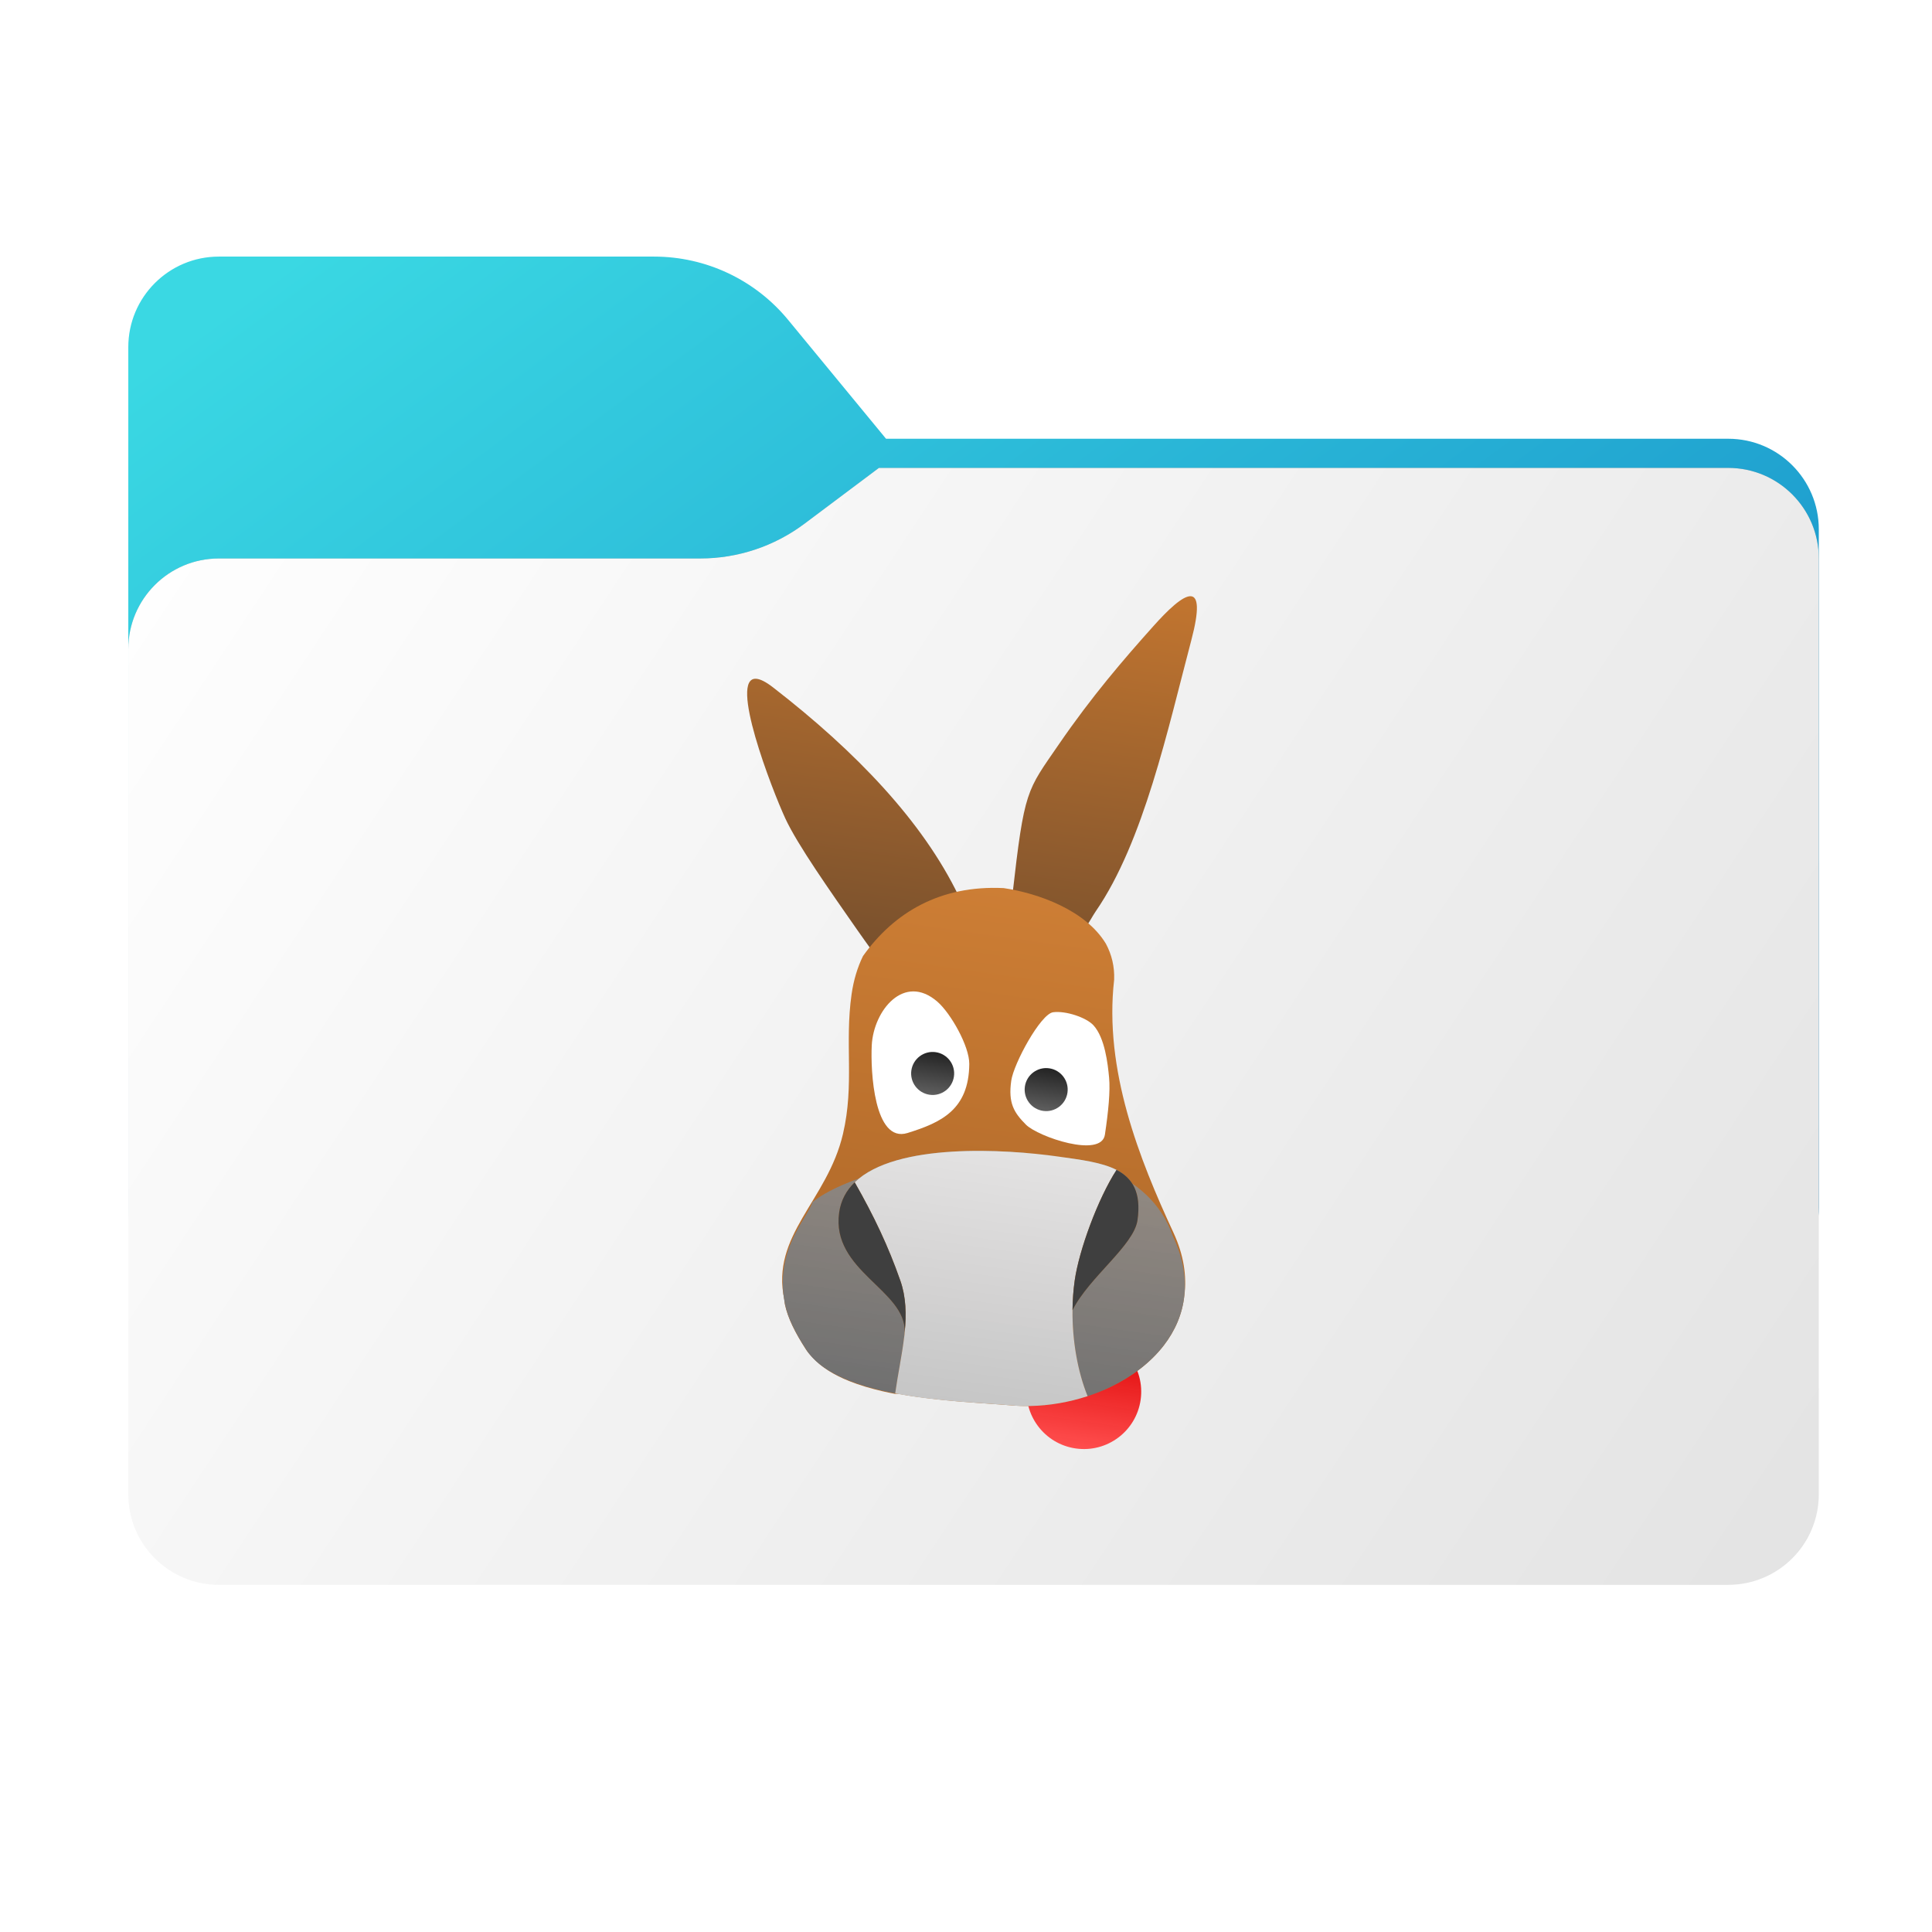 <svg width="256" height="256" viewBox="0 0 256 256" fill="none" xmlns="http://www.w3.org/2000/svg">
<path fill-rule="evenodd" clip-rule="evenodd" d="M104.425 42.378C100.056 37.073 93.544 34 86.671 34H29C22.373 34 17 39.373 17 46V58.137V68.2V160C17 166.627 22.373 172 29 172H229C235.627 172 241 166.627 241 160V70.137C241 63.51 235.627 58.137 229 58.137H117.404L104.425 42.378Z" fill="url(#paint0_linear_769_17993)"/>
<mask id="mask0_769_17993" style="mask-type:alpha" maskUnits="userSpaceOnUse" x="17" y="34" width="224" height="138">
<path fill-rule="evenodd" clip-rule="evenodd" d="M104.425 42.378C100.056 37.073 93.544 34 86.671 34H29C22.373 34 17 39.373 17 46V58.137V68.2V160C17 166.627 22.373 172 29 172H229C235.627 172 241 166.627 241 160V70.137C241 63.51 235.627 58.137 229 58.137H117.404L104.425 42.378Z" fill="url(#paint1_linear_769_17993)"/>
</mask>
<g mask="url(#mask0_769_17993)">
<g style="mix-blend-mode:multiply" filter="url(#filter0_f_769_17993)">
<path fill-rule="evenodd" clip-rule="evenodd" d="M92.789 74C97.764 74 102.605 72.387 106.586 69.402L116.459 62H229C235.627 62 241 67.373 241 74V108V160C241 166.627 235.627 172 229 172H29C22.373 172 17 166.627 17 160L17 108V86C17 79.373 22.373 74 29 74H87H92.789Z" fill="black" fill-opacity="0.3"/>
</g>
</g>
<g filter="url(#filter1_ii_769_17993)">
<path fill-rule="evenodd" clip-rule="evenodd" d="M92.789 74C97.764 74 102.605 72.387 106.586 69.402L116.459 62H229C235.627 62 241 67.373 241 74V108V198C241 204.627 235.627 210 229 210H29C22.373 210 17 204.627 17 198L17 108V86C17 79.373 22.373 74 29 74H87H92.789Z" fill="url(#paint2_linear_769_17993)"/>
</g>
<path d="M142.552 191.931C146.705 192.522 150.551 189.633 151.141 185.479C151.731 181.326 148.842 177.48 144.689 176.89C140.535 176.3 136.69 179.188 136.099 183.342C135.509 187.496 138.398 191.341 142.552 191.931Z" fill="url(#paint3_linear_769_17993)"/>
<path d="M157.863 79.01C156.753 78.837 154.594 80.994 152.844 82.95C148.853 87.408 144.642 92.307 140.312 98.615C136.006 104.888 135.745 104.527 134.134 118.734C136.615 119.228 141.725 121.297 143.893 122.798C144.317 122.259 144.788 121.341 145.192 120.754C151.54 111.542 154.747 96.597 157.858 84.823C158.951 80.685 158.726 79.144 157.863 79.01L157.863 79.01ZM100.217 89.941C96.512 89.654 102.282 104.606 104.06 108.451C105.672 111.939 110.029 118.113 113.506 123.101C114.251 124.17 114.92 125.101 115.554 125.98C115.554 125.98 115.939 126.709 116.293 126.47C118.29 125.12 124.926 119.723 127.241 119.189L127.015 118.689C122.265 108.881 113.505 99.655 102.425 91.077C101.469 90.337 100.747 89.984 100.218 89.943L100.217 89.941Z" fill="url(#paint4_linear_769_17993)"/>
<path d="M132.981 117.677C124.585 117.271 118.479 120.895 114.35 126.682C113.625 128.171 113.106 129.864 112.837 131.759C111.906 138.311 113.234 143.664 111.702 150.238C109.625 159.147 102.081 163.632 103.929 172.214C103.963 172.422 103.956 172.607 104 172.821C104.376 174.633 105.357 176.594 106.809 178.833C107.044 179.196 107.339 179.524 107.641 179.849C108.845 181.169 110.534 182.204 112.535 183.004C113.904 183.55 115.41 183.995 116.977 184.356C117.511 184.479 118.052 184.59 118.598 184.695L119.075 184.701C124.613 185.709 130.537 185.915 133.975 186.216C134.796 186.288 135.627 186.314 136.461 186.299C139.038 186.254 141.641 185.801 144.094 184.997L144.109 185C144.228 184.96 144.337 184.899 144.455 184.857C145.392 184.534 146.316 184.181 147.193 183.757C150.003 182.401 152.456 180.544 154.207 178.279C155.701 176.346 156.677 174.115 156.934 171.647C157.264 169.101 156.866 166.306 155.482 163.321C150.974 153.597 146.263 141.777 147.629 129.827C147.701 128.068 147.3 126.469 146.535 125.044C143.843 120.585 137.523 118.343 132.98 117.676L132.981 117.677Z" fill="url(#paint5_linear_769_17993)"/>
<path d="M140.207 153.248C143.203 153.674 145.982 154.004 147.948 155.019C150.07 156.115 151.245 158.008 150.723 161.68C150.246 165.038 144.322 169.22 142.114 173.603C142.075 177.633 142.79 181.73 144.111 184.999C145.172 184.65 146.204 184.235 147.192 183.758C150 182.402 152.451 180.544 154.201 178.278C157.153 174.457 158.108 169.477 155.41 163.793C149.385 146.381 114.87 153.323 107.648 159.297C107.016 161.432 102.527 165.623 104.02 172.827C104.395 174.639 105.376 176.597 106.828 178.837C108.001 180.646 110.055 181.974 112.559 182.96C113.928 183.5 115.431 183.937 116.999 184.295C117.532 184.417 118.073 184.529 118.618 184.634C118.975 182.099 119.516 179.6 119.804 177.181C119.829 176.971 119.852 176.761 119.873 176.552C120.115 170.94 110.09 168.431 111.195 160.653C111.424 159.04 112.155 157.727 113.253 156.663C118.71 151.375 133.225 152.257 140.206 153.249L140.207 153.248Z" fill="url(#paint6_linear_769_17993)"/>
<path d="M140.206 153.249C133.225 152.257 118.71 151.376 113.253 156.662C115.789 161.102 117.704 165.133 119.303 169.702C120.062 171.875 120.111 174.172 119.873 176.551C119.864 176.757 119.842 176.966 119.804 177.181C119.516 179.6 118.975 182.099 118.618 184.633C124.284 185.718 130.445 185.909 133.977 186.218C134.798 186.29 135.628 186.317 136.462 186.303C139.043 186.257 141.654 185.805 144.11 184.998C142.789 181.73 142.074 177.633 142.113 173.603C142.126 172.276 142.221 170.956 142.403 169.676C142.972 165.668 145.475 158.842 147.947 155.019C145.981 154.004 143.202 153.674 140.206 153.248L140.206 153.249Z" fill="url(#paint7_linear_769_17993)"/>
<path d="M119.303 169.702C117.704 165.132 115.789 161.102 113.254 156.662C112.156 157.726 111.425 159.04 111.195 160.653C110.09 168.431 120.115 170.939 119.874 176.551C120.112 174.172 120.063 171.875 119.303 169.702L119.303 169.702Z" fill="#3F3F3F"/>
<path d="M147.948 155.017C145.476 158.84 142.973 165.666 142.404 169.673C142.222 170.954 142.127 172.274 142.114 173.601C144.322 169.217 150.246 165.035 150.723 161.677C151.245 158.005 150.07 156.112 147.948 155.017H147.948Z" fill="#3F3F3F"/>
<path d="M139.544 134.128C137.885 134.351 134.322 140.922 133.997 143.191C133.572 146.155 134.348 147.425 135.948 149.027C137.548 150.629 145.936 153.503 146.406 150.349C146.869 147.243 147.129 144.586 146.96 142.779C146.791 140.972 146.411 137.539 144.9 135.869C143.951 134.82 141.203 133.904 139.544 134.128L139.544 134.128Z" fill="white"/>
<path d="M138.222 147.199C139.781 147.421 141.223 146.337 141.445 144.779C141.666 143.22 140.582 141.778 139.024 141.556C137.466 141.335 136.023 142.418 135.802 143.977C135.58 145.535 136.664 146.978 138.222 147.199Z" fill="url(#paint8_linear_769_17993)"/>
<path d="M128.435 140.983C128.454 138.616 125.964 134.254 124.214 132.733C119.795 128.893 115.752 133.898 115.513 138.503C115.335 141.926 115.82 151.503 120.25 150.128C124.679 148.753 128.386 147.059 128.435 140.983H128.435Z" fill="white"/>
<path d="M123.18 145.061C124.738 145.283 126.181 144.199 126.402 142.641C126.624 141.083 125.54 139.64 123.982 139.418C122.423 139.197 120.981 140.281 120.759 141.839C120.538 143.397 121.622 144.84 123.18 145.061Z" fill="url(#paint9_linear_769_17993)"/>
<defs>
<filter id="filter0_f_769_17993" x="-20" y="25" width="298" height="184" filterUnits="userSpaceOnUse" color-interpolation-filters="sRGB">
<feFlood flood-opacity="0" result="BackgroundImageFix"/>
<feBlend mode="normal" in="SourceGraphic" in2="BackgroundImageFix" result="shape"/>
<feGaussianBlur stdDeviation="18.5" result="effect1_foregroundBlur_769_17993"/>
</filter>
<filter id="filter1_ii_769_17993" x="17" y="62" width="224" height="148" filterUnits="userSpaceOnUse" color-interpolation-filters="sRGB">
<feFlood flood-opacity="0" result="BackgroundImageFix"/>
<feBlend mode="normal" in="SourceGraphic" in2="BackgroundImageFix" result="shape"/>
<feColorMatrix in="SourceAlpha" type="matrix" values="0 0 0 0 0 0 0 0 0 0 0 0 0 0 0 0 0 0 127 0" result="hardAlpha"/>
<feOffset dy="4"/>
<feComposite in2="hardAlpha" operator="arithmetic" k2="-1" k3="1"/>
<feColorMatrix type="matrix" values="0 0 0 0 1 0 0 0 0 1 0 0 0 0 1 0 0 0 0.25 0"/>
<feBlend mode="normal" in2="shape" result="effect1_innerShadow_769_17993"/>
<feColorMatrix in="SourceAlpha" type="matrix" values="0 0 0 0 0 0 0 0 0 0 0 0 0 0 0 0 0 0 127 0" result="hardAlpha"/>
<feOffset dy="-4"/>
<feComposite in2="hardAlpha" operator="arithmetic" k2="-1" k3="1"/>
<feColorMatrix type="matrix" values="0 0 0 0 0 0 0 0 0 0 0 0 0 0 0 0 0 0 0.9 0"/>
<feBlend mode="soft-light" in2="effect1_innerShadow_769_17993" result="effect2_innerShadow_769_17993"/>
</filter>
<linearGradient id="paint0_linear_769_17993" x1="90.5" y1="-4.23" x2="228.333" y2="181.405" gradientUnits="userSpaceOnUse">
<stop stop-color="#3AD8E3"/>
<stop offset="1" stop-color="#1081C4"/>
</linearGradient>
<linearGradient id="paint1_linear_769_17993" x1="17" y1="34" x2="197.768" y2="215.142" gradientUnits="userSpaceOnUse">
<stop stop-color="#05815D"/>
<stop offset="1" stop-color="#0C575F"/>
</linearGradient>
<linearGradient id="paint2_linear_769_17993" x1="17" y1="62" x2="241" y2="210" gradientUnits="userSpaceOnUse">
<stop stop-color="white"/>
<stop offset="1" stop-color="#E3E3E3"/>
</linearGradient>
<linearGradient id="paint3_linear_769_17993" x1="142.549" y1="191.933" x2="144.686" y2="176.893" gradientUnits="userSpaceOnUse">
<stop stop-color="#FF4E4E"/>
<stop offset="1" stop-color="#DD0000" stop-opacity="0.976"/>
</linearGradient>
<linearGradient id="paint4_linear_769_17993" x1="122.947" y1="127.486" x2="130.39" y2="75.106" gradientUnits="userSpaceOnUse">
<stop stop-color="#78502D"/>
<stop offset="1" stop-color="#C2752F"/>
</linearGradient>
<linearGradient id="paint5_linear_769_17993" x1="131.913" y1="158.787" x2="137.659" y2="118.341" gradientUnits="userSpaceOnUse">
<stop stop-color="#B76E2C"/>
<stop offset="1" stop-color="#CD7E35"/>
</linearGradient>
<linearGradient id="paint6_linear_769_17993" x1="128.107" y1="185.979" x2="132.907" y2="152.199" gradientUnits="userSpaceOnUse">
<stop stop-color="#707070"/>
<stop offset="1" stop-color="#8E8E8E" stop-opacity="0.878"/>
</linearGradient>
<linearGradient id="paint7_linear_769_17993" x1="126.552" y1="185.826" x2="131.359" y2="151.989" gradientUnits="userSpaceOnUse">
<stop stop-color="#C6C6C6"/>
<stop offset="1" stop-color="#E4E4E4" stop-opacity="0.994"/>
</linearGradient>
<linearGradient id="paint8_linear_769_17993" x1="139.023" y1="141.556" x2="138.221" y2="147.199" gradientUnits="userSpaceOnUse">
<stop stop-color="#232323"/>
<stop offset="1" stop-color="#5F5F5F"/>
</linearGradient>
<linearGradient id="paint9_linear_769_17993" x1="123.981" y1="139.419" x2="123.179" y2="145.062" gradientUnits="userSpaceOnUse">
<stop stop-color="#232323"/>
<stop offset="1" stop-color="#5F5F5F"/>
</linearGradient>
</defs>
</svg>
